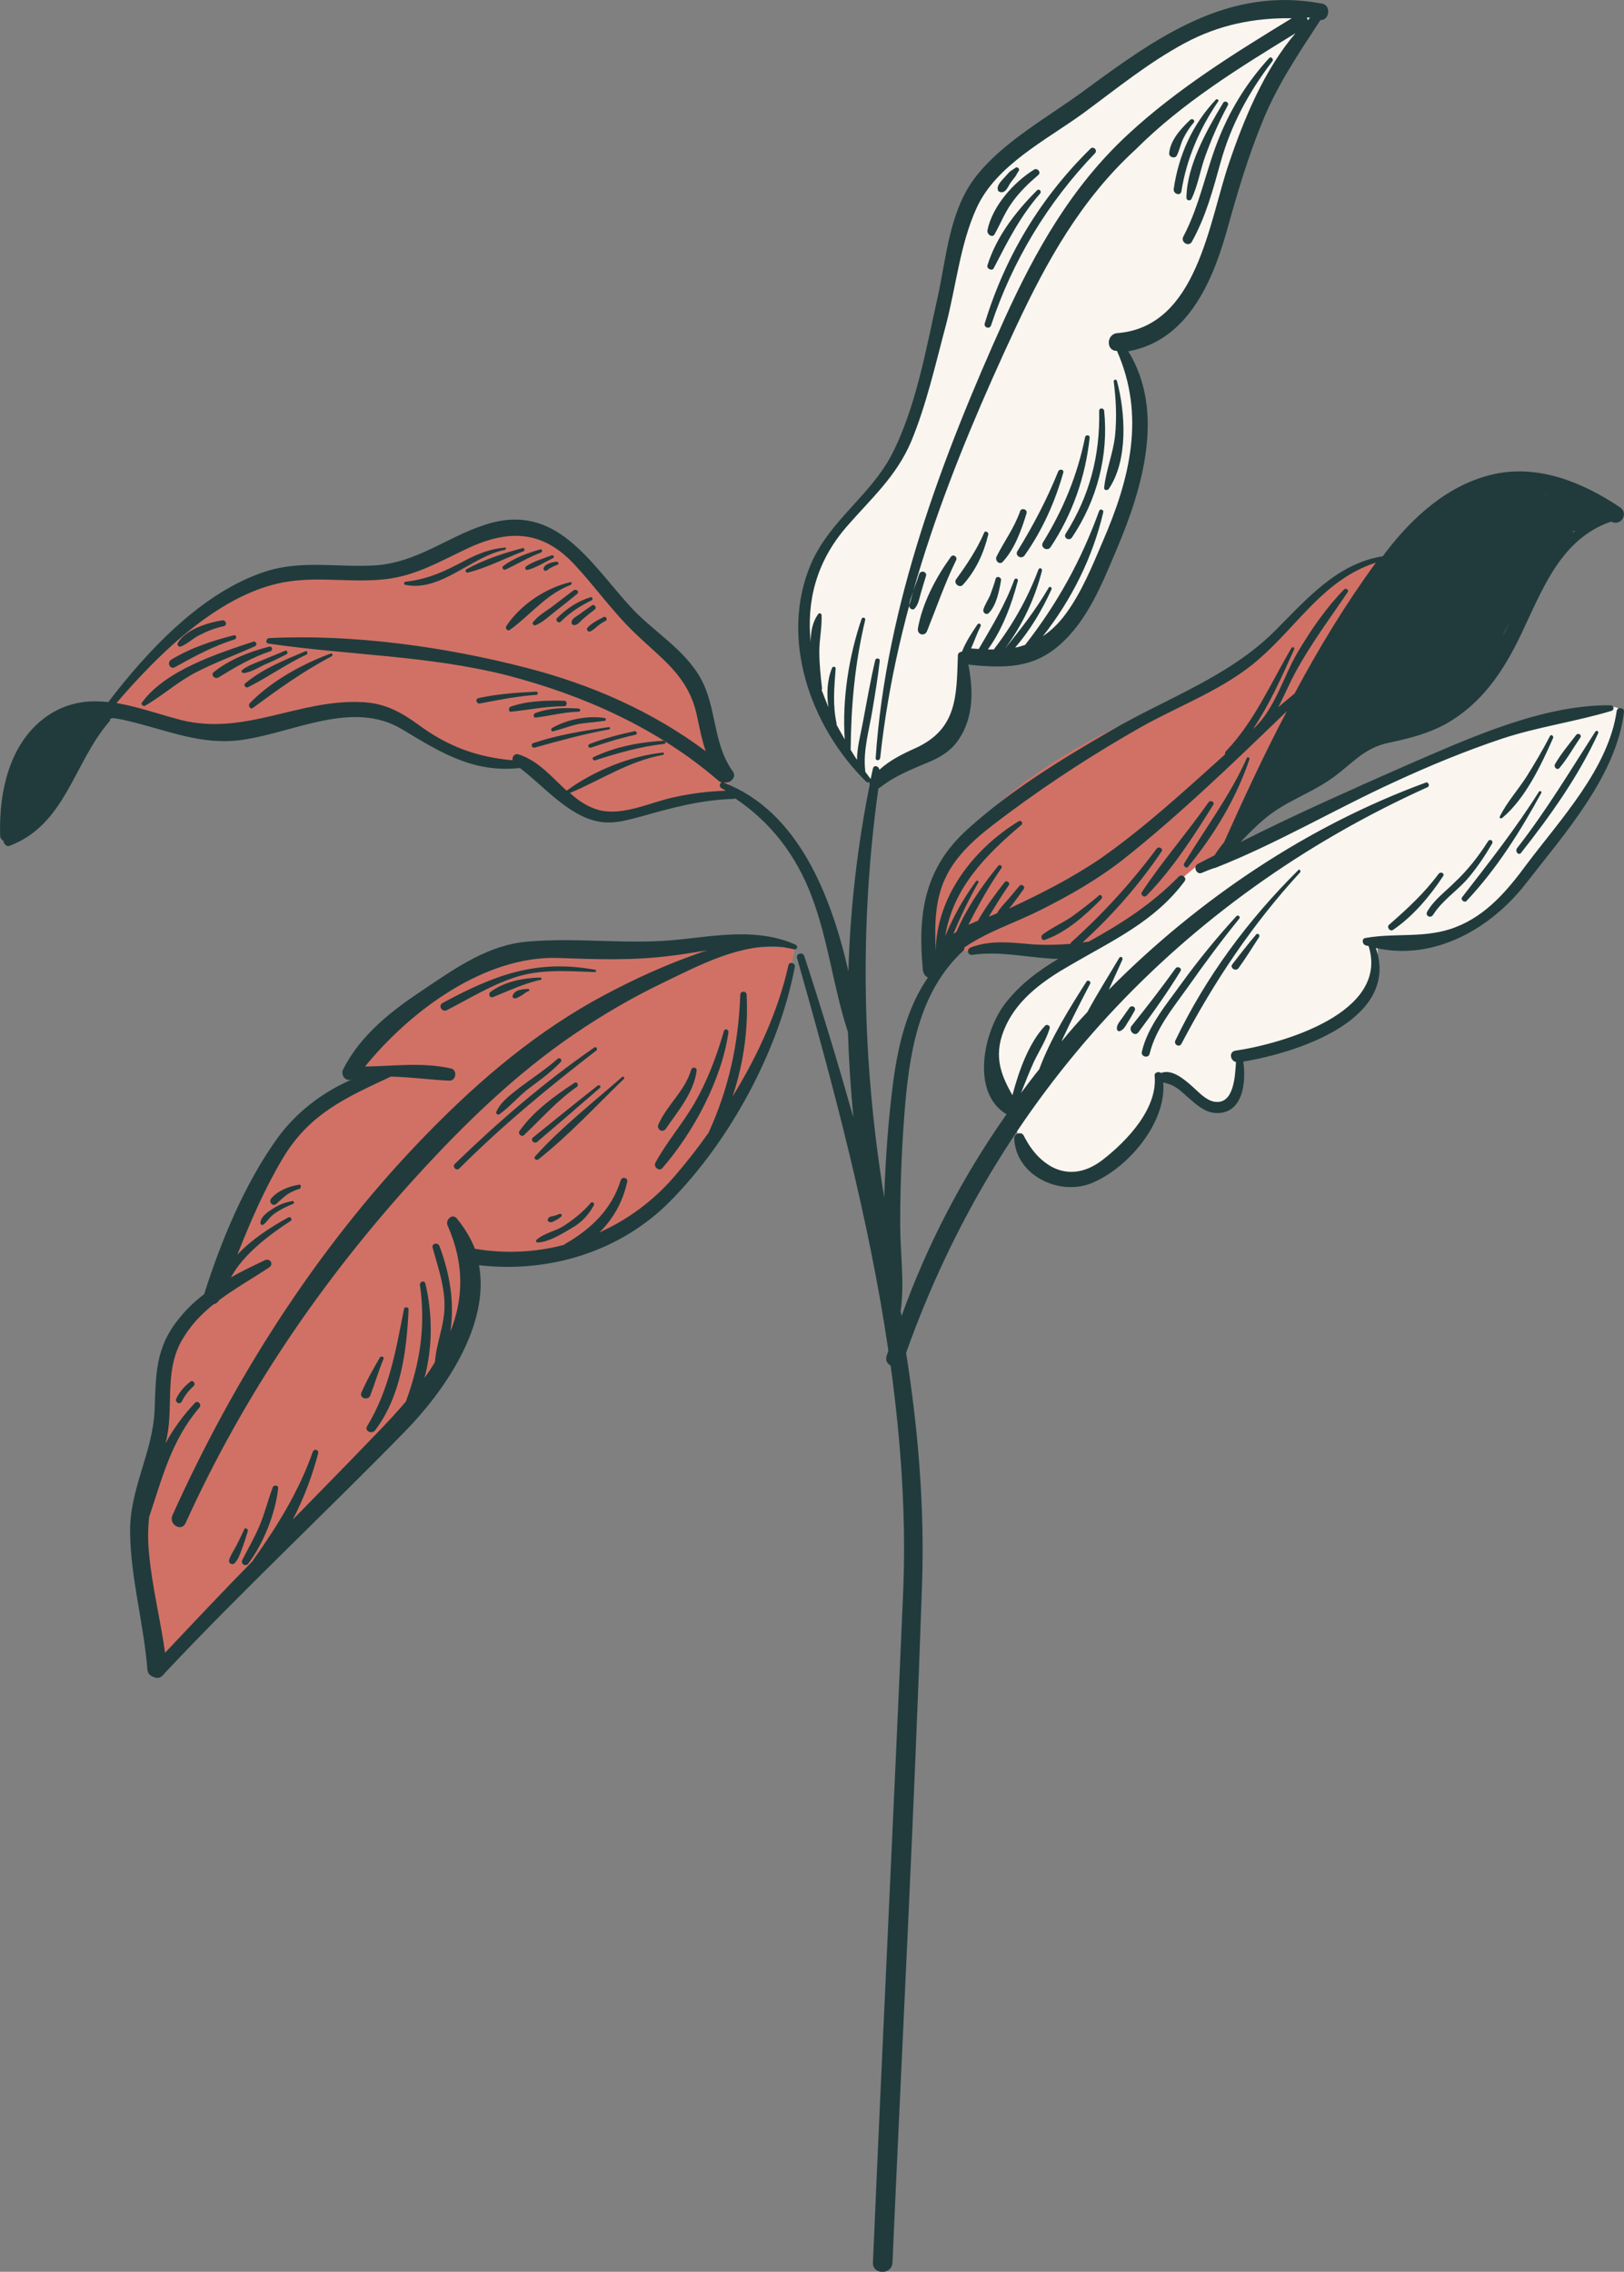 <?xml version="1.0" encoding="UTF-8"?><svg xmlns="http://www.w3.org/2000/svg" xmlns:xlink="http://www.w3.org/1999/xlink" contentScriptType="text/ecmascript" width="357.43pt" zoomAndPan="magnify" contentStyleType="text/css" viewBox="0 0 357.43 499.93" height="499.93pt" preserveAspectRatio="xMidYMid meet" version="1.1">
 <rect x="0" y="0" width="357.43" height="499.93" fill="#808080" stroke="none"/>
 <defs>
  <clipPath id="clip1">
   <path d="m0 0h357.43v499.93h-357.43z"/>
  </clipPath>
 </defs>
 <g id="surface1">
  <g id="change1_1"><path fill="#d17165" d="m306.32 121.8l-13.2 6s-22.1 24.7-33.9 26.5c0 0-62.8 21.5-54.5 58.9l6.6-3.9 10-0.1s17.4 2.71 24.3-4c6.9-6.79 26.5-19.79 26.5-19.79zm-148 46.11s-1.5-20.11-12.8-26.21c-11.3-6.09-13.7-14.2-13.7-14.2s-7.9-17.39-27.1-9.59c-19.197 7.79-26.396 8.59-26.396 8.59s-14.601-2.3-26.801 3.41c-12.199 5.7-23.8 23.29-27.199 25-3.402 1.7 7.199 4.09 7.199 4.09l17.5 1.3s22-5.19 28.102-4.19c6.098 1 12.898 3.39 12.898 3.39s17.997 11 24.997 8.61c0 0 13.6 18 31.1 8.89l15.5-2.2zm0.5 80.5c-4.5 7-9.4 14.39-18.8 20.59-3.5 2.3-11.8 7.7-23.7 8.61-5.6 0.39-10.3-0.31-13.5-1 8.9 23.59-50.297 72.69-50.297 72.69l-17.5 18.61c-3.8-7.3-3.601-38.8-3.601-38.8s4.601-20.5 5.101-29.11c0.399-8.5 11.102-14.89 11.102-14.89 15.5-48.41 34.098-47.61 34.699-48.61 0.598-1-4.101-1.89-4.101-1.89 29.797-34.5 58.797-26.11 58.797-26.11h38c-3.9 18.61-11 31.91-16.2 39.91"/></g>
  <g id="change2_1"><path fill="#faf5ef" d="m224.42 250.61c23.7 26.19 31.3-14.31 31.3-14.31 21.9 18.7 16.7-3.89 16.7-3.89 36.6-5.61 30.4-25.8 30.4-25.8 23.5 13.19 49.4-37.5 52.6-44.2 3.2-6.71 0-6.8 0-6.8-13.5-1.2-59.1 18.69-59.1 18.69l-32 15.5-12.5 10.4-22.1 13.91s-9.7 10.39-11.8 15c-2.1 4.59 4.3 15.39 4.3 15.39zm-43.1-130.81c15.1-13.89 19.5-26.495 19.5-26.495s9.1-39 11.3-47.102c2.2-8 12.6-14.398 12.6-14.398s30.5-22 42-27.301c11.5-5.301 22.1-1.699 22.1-1.699l-8.4 13.898s-16.2 43.801-18.1 48.5c-1.9 4.703-16.4 11.602-16.4 11.602 1.8 6.199 8.2 13.5-0.9 42.995-9.2 29.5-23.7 24.11-23.7 24.11l-9.7 0.39c1.8 21.31-19.1 28-19.1 28-26.6-25.8-11.2-52.5-11.2-52.5"/></g>
  <g id="change3_1" clip-path="url(#clip1)">
   <path fill="#213b3c" d="m129.32 138.11c0.9-1 2.3-1.7 3.5-2.31 0.5-0.3 1 0.5 0.5 0.81-0.6 0.3-1.2 0.69-1.7 1.09-0.5 0.41-1 0.91-1.6 1.21-0.6 0.29-1.1-0.41-0.7-0.8zm1.6-4c-0.9 0.69-1.8 1.39-2.6 2.09-0.6 0.5-1.3 1.6-2.2 1.3-0.1 0-0.3-0.2-0.3-0.3-0.2-1 1-1.5 1.7-2 0.9-0.7 1.8-1.29 2.8-2 0.5-0.29 1.1 0.5 0.6 0.91zm-0.7-2c-2.5 1.19-4.8 2.69-6.8 4.69-0.5 0.5-1.3-0.3-0.8-0.8 2.1-2.09 4.5-3.7 7.4-4.59 0.3-0.11 0.6 0.5 0.2 0.7zm-3.2-1.41c-1.6 1.3-3.2 2.6-4.9 3.91-1.3 1-2.7 2.39-4.3 3-0.4 0.09-0.8-0.41-0.5-0.7 1-1.3 2.5-2.21 3.8-3.11 1.7-1.3 3.4-2.6 5.1-3.89 0.6-0.41 1.4 0.29 0.8 0.79zm-1.4-2c-5.5 2.1-8.8 6.6-13.4 9.91-0.5 0.39-1.1-0.31-0.8-0.81 3.1-4.69 8.6-8.39 14.1-9.69 0.3-0.2 0.4 0.39 0.1 0.59zm-16.4 116c1-2.29 3.3-3.9 5.2-5.4 2.8-2.1 5.7-4 8.3-6.3 0.5-0.39 1.1 0.2 0.7 0.7-2 2.1-4.3 3.8-6.6 5.5-2.5 1.8-4.5 4.3-6.9 6-0.3 0.3-0.9-0.2-0.7-0.5zm-9.1 11.41c9.6-9.31 19.7-18 30.7-25.61 0.4-0.3 0.8 0.41 0.4 0.7-10.5 8.1-20.7 16.5-30.1 25.91-0.6 0.69-1.698-0.31-1-1zm14.2-7.2c3-4.3 7.8-7.8 12.1-10.61 0.6-0.39 1.1 0.5 0.5 0.9-4.4 3.1-7.7 6.91-11.6 10.6-0.4 0.5-1.4-0.19-1-0.89zm3 1.39c4.7-3.8 9.4-7.6 14.2-11.39 0.4-0.3 0.9 0.2 0.5 0.5-4.6 4-9.1 7.89-13.7 11.79-0.7 0.71-1.7-0.29-1-0.9zm1.2 4.81c-0.5 0.39-1.2-0.2-0.7-0.7 5.7-6.3 12.7-11.8 19.1-17.41 0.3-0.2 0.6 0.11 0.4 0.41-6.2 6-12.2 12.5-18.8 17.7zm100.6-127.7c0.2-0.8 1.3-0.41 1.2 0.29-0.4 2.3-1 5.5-2.7 7.21-0.5 0.5-1.3 0-1.2-0.71 0.3-1.09 1-2.09 1.5-3.2 0.4-1.2 0.9-2.39 1.2-3.59zm-15.3-0.71c-0.4 1.3-0.8 2.6-1.2 4-0.3 1.1-0.5 2.3-1.3 3.21-0.4 0.5-1.2 0-1.2-0.5 0-1.21 0.6-2.3 0.9-3.41 0.4-1.2 0.9-2.39 1.3-3.7 0.4-0.89 1.7-0.5 1.5 0.4zm6.6-3.4c-2.5 5.11-4.3 10.4-6.4 15.61-0.5 1.2-2.2 0.79-2-0.61 1-5.6 3.9-11.1 7.2-15.69 0.5-0.81 1.6-0.11 1.2 0.69zm7.1-5.69c-1 4.09-2.7 7.89-5.6 11.09-0.7 0.8-2.1-0.29-1.5-1.2 2.4-3.3 4.6-6.59 6.2-10.3 0.2-0.5 1-0.09 0.9 0.41zm8.4-4.61c-1.1 3.61-2.6 7.8-5.2 10.61-0.7 0.8-1.8-0.2-1.4-1.11 1.7-3.39 3.9-6.3 5.2-10 0.2-0.8 1.7-0.5 1.4 0.5zm8.1-9c-1.8 6.41-4.6 12.7-8.5 18.2-0.7 1-2.2 0.1-1.6-0.9 3.5-5.69 6.5-11.39 9-17.6 0.3-0.59 1.3-0.4 1.1 0.3zm5.8-7.695c-0.9 8.605-3.8 16.895-8.6 24.105-0.7 1-2.3 0.09-1.7-1 4.5-7.3 7.6-14.8 9.3-23.207 0.1-0.598 1.1-0.5 1 0.102zm3.2-5.899c1 9.894-1.6 19.704-7.1 27.894-0.6 0.81-1.9 0.11-1.4-0.8 5.3-8.39 7.6-17.2 7.4-27.094 0-0.703 1-0.703 1.1 0zm2.4 5.399c0.4-4 0.2-7.899-0.3-11.899 0-0.402 0.6-0.5 0.7-0.101 1.9 7 2.5 17.495-1.8 23.805-0.3 0.39-1.1 0.3-1-0.31 0.4-3.89 2-7.597 2.4-11.495zm-25.8-54c-0.3-1 0.8-2 1.4-2.7 0.4-0.402 0.7-0.8 1.1-1.199 0.4-0.402 0.9-0.601 1.4-1 0.4-0.301 1 0.297 0.7 0.699-0.3 0.399-0.5 0.899-0.8 1.301-0.3 0.399-0.6 0.797-1 1.297-0.5 0.703-0.9 2-1.9 2.102-0.4 0-0.8-0.102-0.9-0.5zm-2.3 8.898c1.1-5.398 5.8-10.598 10.3-13.398 0.7-0.399 1.6 0.601 0.9 1.199-2.1 1.801-4.2 3.801-5.8 6.101-1.6 2.2-2.5 4.598-3.8 6.899-0.4 0.902-1.7 0.199-1.6-0.801zm0 7.703c2-6.402 6.3-11.902 10.9-16.5 0.5-0.5 1.1 0.199 0.7 0.699-4.4 5-7.2 10.598-10.2 16.399-0.3 0.699-1.6 0.199-1.4-0.598zm-0.6 12.797c4.5-14.797 12.3-27.699 23.3-38.5 0.6-0.598 1.6 0.301 1 1-10.4 10.801-18.2 23.703-22.9 37.902-0.3 0.899-1.6 0.5-1.4-0.402zm46-44.199c-0.9 1-1.7 2.301-2.3 3.5s-0.8 2.5-1.4 3.699c-0.4 0.801-1.7 0.402-1.7-0.398 0.2-2.899 2.6-5.5 4.6-7.399 0.5-0.5 1.2 0.098 0.8 0.598zm5.4-4.699c-4.1 6-7 12.699-8.1 19.8-0.2 1.098-1.8 0.598-1.7-0.5 1.1-7.5 4.1-14.199 9.3-19.699 0.3-0.203 0.7 0.098 0.5 0.399zm2.1 0.898c-2 3.703-3.6 7.402-5 11.301-1.1 3.101-1.6 6.402-3 9.301-0.3 0.5-1.1 0.3-1.1-0.301 0.1-7.098 4.5-14.899 8.1-20.899 0.4-0.601 1.4 0 1 0.598zm-1.7 6.602c2.6-6.301 6.2-12 10.8-17 0.4-0.5 1.1 0.199 0.7 0.699-5.2 6.801-9.1 14-11.4 22.301-1.7 6.101-3.2 11.8-6.3 17.398-0.7 1.203-2.5 0.102-1.9-1.098 3.8-7.199 5-14.902 8.1-22.3zm-26.1 168c-3.4 3.5-7.8 7.4-12.4 9-0.8 0.31-1.1-0.8-0.5-1.19 1.9-1.41 4.1-2.41 6.1-3.7 2.1-1.5 4.2-3.11 6.2-4.8 0.4-0.5 1 0.19 0.6 0.69zm24.6-20.69c-4.3 6.89-9 14.19-14.7 20-0.5 0.5-1.4-0.2-1-0.81 4.5-6.8 10-13.1 14.7-19.8 0.5-0.5 1.4 0 1 0.61zm-6.4 12.89c4.7-7.8 10.1-14.89 13.8-23.2 0.1-0.3 0.7-0.1 0.6 0.2-2.9 8.61-7.7 16.61-13.5 23.7-0.4 0.6-1.2-0.2-0.9-0.7zm-10.9 32.41c-0.5 0.89-1 1.79-1.6 2.7-0.4 0.69-0.9 1.59-1.7 1.8-0.3 0.09-0.6-0.21-0.6-0.5-0.1-0.8 0.6-1.61 1.1-2.3 0.6-0.81 1.1-1.61 1.7-2.41 0.5-0.59 1.5-0.09 1.1 0.71zm27.4-16.21c-1.5 2.3-2.9 4.6-4.5 6.8-0.6 0.91-2 0-1.4-0.8 1.7-2.2 3.4-4.4 5.2-6.5 0.3-0.5 1 0 0.7 0.5zm-28.1 19.6c3.3-4.1 6.6-8.39 9.7-12.69 0.4-0.61 1.5-0.11 1.1 0.59-2.9 4.71-6 9.1-9.3 13.5-0.8 1-2.2-0.4-1.5-1.4zm2.3 5.61c1.3-5.61 5.5-10.5 8.8-15.11 3.7-5.1 7.7-10 12-14.69 0.4-0.41 1 0.19 0.6 0.59-3.9 4.8-7.6 9.8-11.2 14.91-3.2 4.5-7.2 9.3-8.5 14.8-0.3 1.09-2 0.59-1.7-0.5zm34.8-39.41c-10.5 11.41-18.9 24-26.1 37.7-0.5 0.91-1.8 0.1-1.3-0.79 6.7-14 16-26.5 27-37.41 0.2-0.39 0.7 0.11 0.4 0.5zm44-12.39c1.5-3 3.9-5.7 5.8-8.61 1.8-2.89 3.6-5.89 5.2-9 0.2-0.5 0.9-0.09 0.7 0.41-2.6 5.89-6.1 13.29-11.1 17.5-0.4 0.39-0.8 0.09-0.6-0.3zm12.1-11.41c1.3-2.29 3.1-4.4 4.7-6.5 0.4-0.5 1.3 0 0.9 0.6-1.5 2.2-2.9 4.7-4.6 6.7-0.5 0.61-1.3-0.2-1-0.8zm-24.6 24.6c-2.9 4.4-6.6 8.81-11 11.81-0.7 0.5-1.5-0.61-0.9-1.11 4-3.5 7.7-6.89 10.9-11.2 0.5-0.6 1.4-0.1 1 0.5zm-3.5 7.81c1.5-2.61 3.9-4.31 6-6.41 2.9-2.7 5.3-5.79 7.4-9.09 0.4-0.61 1.2-0.11 0.9 0.5-1.7 2.89-3.5 5.59-5.7 8.09-2.4 2.6-5.4 4.6-7.3 7.6-0.6 0.9-1.8 0.2-1.3-0.69zm7.7-3.2c5.9-7.61 11.8-15.11 16.9-23.21 0.2-0.29 0.7 0 0.5 0.3-4.6 8.41-9.8 16.7-16.4 23.7-0.4 0.6-1.5-0.2-1-0.79zm12.1-10.8c6.4-8.2 11.6-16.91 17.2-25.61 0.3-0.39 0.8-0.09 0.6 0.41-4.3 9.39-10.5 18.09-16.9 26.2-0.5 0.8-1.5-0.2-0.9-1zm-211.3-62.31c-0.5 0.2-1 0.4-1.5 0.7-0.4 0.2-0.7 0.61-1.1 0.61-0.2 0-0.4-0.2-0.4-0.41 0.1-1.09 1.9-1.5 2.8-1.59 0.5-0.11 0.7 0.59 0.2 0.69zm-0.9-1.5c-1.8 0.9-3.7 2.11-5.6 2.61-0.5 0.09-0.7-0.5-0.3-0.8 1.6-1.11 3.8-1.7 5.6-2.41 0.4-0.2 0.7 0.5 0.3 0.6zm-2.7-1.19c-2.7 1-5.1 2.5-7.7 3.69-0.6 0.31-1-0.5-0.5-0.8 2.3-1.7 5.3-2.8 8-3.59 0.5-0.21 0.7 0.5 0.2 0.7zm-3.8-0.31c-4 1.5-8.1 3.7-12.3 4.7-0.4 0.11-0.6-0.5-0.3-0.7 3.7-2.1 8.3-3.6 12.4-4.69 0.4-0.11 0.6 0.59 0.2 0.69zm-4.1-0.3c-7.3 1.41-14.097 9.3-21.897 7.7-0.5-0.09-0.301-0.7 0.101-0.7 5.098-0.59 8.801-2.39 13.296-4.8 2.7-1.4 5.3-2.4 8.4-2.7 0.4-0.2 0.4 0.41 0.1 0.5zm-71.995 20.5c1.699-3 6.699-4.5 9.797-5 0.801-0.09 1.203 1.11 0.301 1.3-1.899 0.4-3.7 1.11-5.399 2-1.402 0.7-2.699 2-4.101 2.5-0.399 0.11-0.801-0.39-0.598-0.8zm-1.5 3.7c4.199-2.59 9.098-4.2 13.797-5.4 0.601-0.19 0.801 0.7 0.203 0.9-4.703 1.5-8.801 3.71-13.102 6.1-1 0.61-1.898-0.89-0.898-1.6zm18.098-4c0.601-0.2 1 0.71 0.402 1-4.203 1.91-8.602 3.5-12.703 5.6-4.199 2.11-7.5 5.2-11.5 7.5-0.399 0.2-1-0.3-0.699-0.69 5.199-7.11 16.402-10.7 24.5-13.41zm-8.7 6.71c3.5-2.8 7.899-4.5 12.2-5.61 0.699-0.19 0.902 0.81 0.3 1-4.199 1.4-7.699 3.5-11.5 5.81-0.8 0.39-1.699-0.61-1-1.2zm6.301-0.5c1.301-1 3.098-1.61 4.598-2.21 1.601-0.7 3.203-1.29 4.801-2 0.5-0.2 0.8 0.6 0.3 0.8-1.601 0.8-3.199 1.61-4.898 2.3-1.402 0.7-2.902 1.61-4.402 1.81-0.399 0.09-0.801-0.41-0.399-0.7zm0.598 3c3.801-3.21 8.801-5.21 13.301-7.11 0.402-0.19 0.601 0.5 0.3 0.7-4.5 2.11-8.5 5-12.898 7.2-0.5 0.3-1.102-0.4-0.703-0.79zm1 4.39c4.703-4.89 11.601-8.69 17.902-11 0.301-0.1 0.5 0.4 0.199 0.61-6.3 3.29-11.699 7.2-17.398 11.39-0.5 0.4-1.102-0.5-0.703-1zm63.098-1.89c-4.2 0.29-8.2 1.09-12.4 1.89-0.8 0.11-1.1-1-0.3-1.19 4.2-0.91 8.4-1.2 12.7-1.41 0.5 0 0.4 0.71 0 0.71zm-5.6 2.59c3.6-1.3 7.9-1.39 11.7-1.3 0.8 0 0.8 1.21 0 1.21-3.9 0-7.7 0.79-11.6 1.2-0.6 0.19-0.7-0.91-0.1-1.11zm14.9 1.11c-3.2 0.09-6.2 0.89-9.4 1.3-0.6 0.09-0.6-0.8-0.1-1 2.9-1.11 6.4-1.21 9.5-1 0.5 0.09 0.5 0.7 0 0.7zm-5.8 3.59c3.2-1.9 7.9-2.79 11.6-2.2 0.3 0.11 0.3 0.61 0 0.61-1.9 0.3-3.8 0.39-5.7 0.69-1.9 0.4-3.7 1.11-5.6 1.61-0.5 0.2-0.7-0.5-0.3-0.71zm-4.1 3.3c5.4-1.8 11-2.7 16.6-3.5 0.3 0 0.3 0.41 0.1 0.5-5.6 1-11 2.5-16.4 4-0.7 0.2-1-0.8-0.3-1zm12.4 0.2c3.1-1.2 6.5-2.09 9.8-2.79 0.5-0.11 0.8 0.7 0.2 0.79-3.3 0.71-6.5 1.71-9.7 2.8-0.7 0.2-0.9-0.59-0.3-0.8zm0.8 2.91c4.8-2.31 10.2-3.31 15.5-3.61 0.5 0 0.5 0.7 0 0.7-5.3 0.6-10.1 2-15.1 3.6-0.5 0.2-0.8-0.5-0.4-0.69zm-14.4 51c0.3 0 0.4 0.39 0.1 0.5-0.6 0.19-1.1 0.69-1.6 1-0.5 0.19-0.9 0.59-1.4 0.59-0.3 0-0.6-0.29-0.5-0.59 0.5-1.41 2.3-1.41 3.4-1.5zm-8.3 0.69c3.1-2.3 7.2-3.1 11-3.19 0.3 0 0.4 0.39 0.1 0.5-3.7 0.8-7 2.39-10.5 3.8-0.8 0.29-1.1-0.71-0.6-1.11zm5.3-3.19c-5.2 1.69-10 4.69-14.896 7.19-1 0.5-2-1-0.902-1.6 11.298-6.09 20.598-9.7 33.598-7.29 0.3 0.09 0.2 0.5-0.1 0.5-6-0.21-12-0.71-17.7 1.2zm7.5 53.69c-0.2-0.1-0.2-0.3-0.1-0.6 0.2-0.5 0.7-0.5 1.1-0.59 0.5-0.11 1-0.31 1.5-0.5 0.3-0.11 0.6 0.39 0.3 0.59-0.5 0.41-0.9 0.71-1.4 0.91-0.5 0.3-1 0.5-1.4 0.19zm-2.6 4c1.7-1.5 4.3-1.89 6.2-3.19 2.1-1.41 4.1-3 5.7-4.91 0.3-0.4 0.9 0.1 0.7 0.5-1.2 2.21-2.8 3.91-5 5.1-2 1.2-4.9 3-7.3 3.11-0.4 0.09-0.6-0.41-0.3-0.61zm26.8-25.39c1.9-4.3 5.8-7.3 7.2-12 0.2-0.71 1.3-0.61 1.2 0.2-0.6 4.8-4.1 8.89-6.8 12.8-0.7 1-2.1 0.09-1.6-1zm-0.7 8.5c2.5-4.61 6-8.61 8.6-13.11 2.9-5 4.9-10.39 6.5-15.89 0.2-0.71 1.1-0.41 1 0.29-1.5 10.41-7.7 22-14.6 29.91-0.7 0.69-1.9-0.31-1.5-1.2zm-84.497 7.79c1.402-1.7 4-2.7 6.101-3 0.5-0.09 0.5 0.71 0.098 0.91-1 0.3-1.899 0.69-2.797 1.3-0.801 0.59-1.5 1.29-2.301 2-0.801 0.7-1.801-0.41-1.101-1.21zm0.3 2.3c1.301-0.89 2.7-1.39 4.301-1.7 0.399-0.1 0.5 0.5 0.199 0.61-1.3 0.5-2.699 1.2-3.898 2-0.602 0.39-1.102 0.89-1.602 1.5-0.398 0.39-0.601 0.79-1.101 1.09-0.297 0.2-0.699-0.09-0.598-0.5 0.098-1.3 1.699-2.39 2.699-3zm-17.398 39c-1.102 1-2 2.11-2.602 3.41-0.101 0.2-0.398 0.39-0.601 0.39-0.297 0-0.399-0.1-0.598-0.39-0.199-0.21-0.101-0.5 0-0.71 0.699-1.4 1.699-2.59 3-3.59 0.5-0.61 1.399 0.3 0.801 0.89zm11.898 32c-0.398 1.3-0.8 2.61-1.3 3.91-0.399 1.09-0.801 2.29-1.598 3.09-0.5 0.5-1.402 0-1.203-0.7 0.301-1.1 1.101-2.19 1.601-3.19 0.602-1.11 1.102-2.31 1.7-3.5 0.101-0.61 1-0.2 0.8 0.39zm-1.199 6.3c1.301-2.6 2.801-5.1 3.899-7.8 1.101-2.7 1.8-5.5 2.8-8.2 0.2-0.6 1.301-0.5 1.2 0.2-0.598 5.5-3.2 12.11-6.598 16.61-0.602 0.69-1.703 0.09-1.301-0.81zm26.199-36.8c1.2-2.8 2.602-5.2 4.102-7.8 0.199-0.4 1-0.09 0.797 0.3-1.098 2.61-1.899 5.41-2.899 8-0.398 1.3-2.5 0.7-2-0.5zm1.301 7.3c4.899-8.1 6.301-16.69 8.098-25.8 0.101-0.5 1-0.39 1 0.11-0.399 9.19-1.699 19.19-7.399 26.69-0.8 0.9-2.398 0-1.699-1zm276.6-157.19c-1.6 14-13.1 26.89-21.5 37.69-7.7 10-20.2 17.2-33.1 14.31 5.3 15.69-17.1 23-29.2 25 0.7 4.39 0 11.8-6.3 11.3-2.2-0.21-4-1.8-5.6-3.21-1.1-0.9-2.1-2-3.4-2.7-0.7-0.39-1.5-0.59-2.3-0.8 0.7 9-7.9 19-15.9 22.21-7.1 2.79-16.6-1.8-16.9-9.91 0-1.09 1.6-1.59 2.1-0.59 3.6 7.2 10.3 10.79 17.4 5.29 5.4-4.2 12.1-11.29 11.4-18.5-0.1-0.7 0.9-1 1.4-0.59 2.4-0.91 5 1.3 6.7 2.8 1.4 1.2 3 3.09 4.9 3.5 4.5 0.89 4.7-5.71 4.9-8.61v-0.1c-1.3-0.29-1.6-2.29-0.1-2.5 10.2-1.5 33.9-8.29 29.3-23-0.2-0.09-0.5-0.09-0.7-0.2-0.7-0.2-0.9-1.5 0-1.59 6.7-1.21 13.3 0.2 19.9-2.41 6.7-2.59 11.3-8 15.5-13.7 7.5-10 18.1-21.19 19.9-33.89 0.2-0.91 1.7-0.71 1.6 0.2zm-182.6 52.3c-0.8-0.21-1.6-0.3-2.4-0.5h-0.1c-9-1-18.2 3.89-26.1 7.7-6.9 3.3-13.6 7.19-19.9 11.5-12.9 8.8-24.1 19.69-34.597 31.19-20.899 22.9-38.098 48.2-50.899 76.4-0.902 1.91-3.699 0.3-2.902-1.7 13.5-30 31.601-58.5 54.402-82.3 11.296-11.79 23.596-22.59 37.896-30.7 6.8-3.8 13.9-7.2 21.2-9.89 1.4-0.5 2.9-1.11 4.3-1.5-2.6 0.39-5.2 0.89-7.9 1.19-8.4 1.11-16.6 0.81-25 0.5-16.1-0.5-32.398 11.5-42.496 23.9 6.301-0.09 12.5-1 18.899 0.41 1.497 0.3 1.197 2.8-0.399 2.69-4.199-0.19-8.5-0.8-12.801-0.89-9.8 4.59-17.898 8.09-23.8 18-4 6.7-7.098 13.89-10 21.2 3.199-3.41 7.402-6.11 11.199-8.2 0.601-0.3 1 0.5 0.5 0.79-4.5 2.91-10.399 7.3-13.098 12.41 2.399-1.41 5-2.61 7.5-3.81 1.098-0.5 2 0.9 0.899 1.61-3.598 2.39-7.5 4.59-11 7.2-0.301 0.5-0.7 0.8-1.2 0.89-2.898 2.3-5.398 5-7.199 8.3-3.801 7-1.402 14.9-3.402 22.31 1.801-3.31 4-6.31 6.5-8.91 0.601-0.59 1.5 0.3 1 1-6.199 7.21-8.199 15.5-11.098 24.1-0.301 2.7-0.301 5.4 0 8.31 0.699 7.3 2.5 14.39 3.5 21.59 6.399-6.79 12.801-13.59 19.301-20.2 0-0.09 0-0.09 0.098-0.2 5.3-7.5 10-15 13.101-23.8 0.301-0.8 1.399-0.5 1.199 0.3-1.3 5-3.199 10-5.601 14.61 4.203-4.3 8.5-8.71 12.703-13 4-4.21 8.398-8.5 12.199-13 3.098-8.41 4.399-16.5 3.098-25.61-0.098-0.8 1-1.19 1.203-0.3 1.598 6.7 1.598 14-0.203 20.7 0.801-1.09 1.601-2.29 2.301-3.5 0.3-4.09 2-7.79 2.101-12 0.098-4.59-1.402-8.7-2.601-13.09-0.301-1 1.101-1.31 1.5-0.41 2.402 6.5 3.297 12.5 2.402 18.8 2.795-7 3.195-14.7-0.602-23.3-0.601-1.2 1-2.79 1.997-1.59 1.8 2.19 3.1 4.39 4 6.69 6.6 1.11 13.3 0.81 19.7-0.89 0.1-0.11 0.1-0.21 0.2-0.21 5.7-3.29 10.2-7.59 12.2-14 0.3-0.9 1.7-0.5 1.4 0.41-0.9 4.19-3 8.09-6.1 11.09 6.2-2.79 11.8-6.9 16.4-12.2 2.6-3 5.2-6.3 7.6-9.7 4.4-9.6 6.6-19.39 7-30.39 0-0.91 1.4-0.91 1.4 0 0.4 7.59-0.7 15.2-3.1 22.39 5.6-9.1 10.1-19 12.3-28.89 0.2-0.91 1.6-0.5 1.4 0.39-3.5 18.4-14.3 38.31-27.5 51.61-11 11.09-26.7 15.79-42 14 2.4 13.09-7.397 27.5-16.295 36.59-17.5 17.91-35.703 34.91-52.902 53.2-0.2 0.3-0.399 0.5-0.7 0.71-0.5 0.39-1 0.39-1.5 0.2-0.8-0.2-1.601-0.81-1.601-1.81-0.797-10.1-3.699-20.1-3.797-30.19-0.102-9.5 5-17.5 5.398-26.81 0.301-7.89 0.102-13.8 5.5-20.3 1.602-2 3.399-3.7 5.399-5.2 3.703-11.69 8.902-24.3 16.101-34.3 4.2-5.8 10-10.2 16.5-13-0.101 0-0.199 0-0.3 0.11-1.301 0.3-2.301-1.11-1.7-2.31 3.899-7.69 10.801-13 17.899-17.69 6.998-4.7 14.098-9.7 22.698-10.41 11.2-1 22.5 0.8 33.8-0.5 8.4-0.9 17-2.4 25 1.1 0.9 0.4 0.5 1.2-0.1 1.11zm-162.2-48.3c-0.602 0.39-1.102 0.89-1.703 1.39 0.601-0.5 1.101-1 1.703-1.39zm275.8-156.7c-0.2 0.199-0.4 0.399-0.6 0.598 0-0.199-0.1-0.398-0.2-0.598 0.3-0.102 0.5-0.102 0.8 0zm-82 207.59v0 0.11-0.11zm2.2-19.39c3.1-5.7 8.7-9.7 13.8-13.5 9.2-6.81 18.8-13 28.7-18.61 8.7-4.89 18.5-8.39 26-15 8.7-7.59 14.3-17.5 25.7-21.2-6.6 9-12.5 18.7-17.9 28.81l-3.6 3c1.3-2.41 2.4-5.11 3.7-7.5 3.4-6.31 7.6-11.91 11.6-17.81 0.3-0.5-0.4-1-0.8-0.6-4 4.1-7.3 8.91-10.2 13.8-3.2 5.41-5 12.5-9.7 16.8-0.1 0.11-0.2 0.11-0.2 0.2 3.7-5.5 6.4-11.59 9.1-17.59 0.2-0.41-0.3-0.71-0.6-0.3-4.6 7.8-8.1 16.09-14.4 22.69-0.2 0.2-0.2 0.5-0.2 0.7-8.9 8-17.7 16.11-27.4 22.91-6.3 4.29-13.2 7.79-20.1 11 0.1-0.21 0.2-0.3 0.4-0.5 1-1.3 1.9-2.5 2.8-3.8 0.4-0.5-0.5-1.2-0.9-0.7-1 1.09-1.9 2.29-2.9 3.39-0.7 0.81-1.6 1.7-2.1 2.7-0.6 0.2-1.2 0.5-1.8 0.7 1.4-2.29 2.8-4.59 4.4-6.9 0.4-0.5-0.5-1.19-0.9-0.69-2.1 2.69-4.2 5.5-5.9 8.5-0.7 0.3-1.4 0.59-2.1 0.89 2.2-4.3 4.5-8.5 7.3-12.5 0.3-0.39-0.4-0.89-0.7-0.5-3.6 4.41-6.9 9.2-9.2 14.5-0.2 0.2-0.4 0.3-0.7 0.5 1.6-3.89 3.4-7.59 5.5-11.3 0.2-0.29-0.3-0.59-0.5-0.29-2.8 3.79-5 7.79-6.8 12.09 1.7-10.39 8.6-17.59 16.8-24.5 0.4-0.39-0.1-1.09-0.6-0.8-10 6.1-18.1 16.6-18.3 28.6-0.2-5.8-0.3-11.69 2.7-17.19zm123.5-54.91c-0.4 0.8-0.8 1.6-1.2 2.41v-0.11c0.4-0.89 0.8-1.59 1.2-2.3zm8-28.4c-0.1 0-0.1-0.1-0.2-0.1 0.2 0.1 0.5 0.1 0.7 0.21-0.1 0-0.3-0.11-0.5-0.11zm6.6 8c-0.2 0.11-0.4 0.31-0.6 0.4 0.1-0.09 0.1-0.2 0.1-0.29 0.2 0 0.4-0.11 0.5-0.11zm-32.5 56.4c0.5-0.2 0.2-1.2-0.4-1-25.9 9.5-49.9 25.5-69.8 45.6 1-2.19 2-4.39 3-6.6 0.2-0.5-0.4-0.9-0.7-0.4-2.3 3.9-4.8 7.81-7 11.9-2 2.1-3.9 4.3-5.7 6.5 0.1-0.2 0.2-0.4 0.2-0.5 1.9-4.09 4-8.2 6.1-12.2 0.3-0.5-0.5-1-0.8-0.5-3.7 5.8-7.9 12.5-10.4 19.3-1.4 1.7-2.7 3.5-4 5.2 0.9-2.3 1.8-4.59 2.8-6.8 1.2-2.5 2.7-4.79 3.5-7.4 0.2-0.6-0.6-1-1-0.6-3.6 3.8-5.8 10-7.2 15.3-2.8-4.89-4.3-9.2-1.4-15.39 2.8-6 8.5-10 14.1-13.2 9.4-5.5 18.6-9.61 25.2-18.5 0.6-0.8-0.7-1.71-1.3-1-5.9 6-12.5 10.29-19.8 14.29-0.5 0.1-1 0.1-1.4 0.21 6.6-6 12.4-12.61 17.4-20 0.5-0.71-0.6-1.3-1.1-0.61-5.5 7.4-11.8 14.31-18.7 20.5-0.2 0.11-0.2 0.31-0.2 0.4-2.7 0.21-5.4 0.3-8.4 0.1-4.6-0.39-9.2-1-13.6 0.7-1 0.41-0.6 1.8 0.4 1.61 5.8-0.81 11 0.39 16.8 0.8 0.7 0.09 1.4 0.09 2.1 0.09-4.4 2.61-8.4 5.61-11.6 9.7-4.8 6.1-7.8 19.71 0.2 24.5-9.7 13.8-17.5 28.8-23.1 44.41-0.1-0.41-0.1-0.7-0.2-1.11 0.9-6.2-0.1-12.8-0.1-19.09 0-8 0.3-15.91 0.9-23.91 1-13 2.9-27 13-36.3 0.2-0.2 0.3-0.5 0.2-0.7 5.1-3.5 11.1-5.39 16.7-8.2 6.4-3.19 12.7-6.8 18.3-11.19 12.6-10 24.4-21.41 36-32.61-5 9.5-9.5 19.2-13.8 28.8-0.7 0.9-1.5 1.9-2.1 2.9-1.2 0.6-2.5 1.3-3.7 1.91-1.1 0.59-0.3 2.39 0.8 2 1-0.41 1.9-0.81 2.9-1.11h0.1c13.5-5.3 26.3-12.89 39.4-18.89 7.8-3.61 15.8-6.91 23.9-9.61 7.9-2.59 16.1-3.7 24-6.09 0.6-0.21 0.5-1.11-0.2-1.21-14.9-0.2-31.1 7.21-44.5 13-12.3 5.41-24.9 11-37 17.1 1.7-1.8 3.5-3.6 5.4-5.19 4.3-3.61 9.5-5.31 14.1-8.41 4.8-3.2 7.3-7.09 13.3-8.29 4.3-0.91 8.3-1.91 12.2-4 8.1-4.5 12.9-11.71 16.8-19.91 4.7-9.89 8.7-20.89 19.7-24.7h0.1c2.2 1.11 3.9-1.89 1.9-3.19-8.1-5.41-17.7-9.41-27.6-7.31-10 2.2-17.9 9.31-24 17.31-0.2 0.3-0.4 0.59-0.6 0.8-10.1 1.59-16.8 9.5-23.7 16.39-10.1 10.11-23.8 14.81-36 21.9-10.9 6.3-22.2 13.21-31.6 21.71-9.6 8.59-11.1 18.7-9.9 31.09 0.1 0.8 0.5 1.3 1.1 1.61-4.5 6.5-6.5 14.59-7.6 22.69-1.1 8.31-1.7 16.7-2 25.11v0.7c-4.9-30-5.5-59.91-1.3-90.11 0.1 0 0.1 0 0.2-0.09 3.6-2.8 6.9-4 11.1-5.8 2.6-1.11 4.8-2.5 6.4-4.91 3.3-4.9 3.2-10.9 2.1-16.5 0.1 0 0.2 0 0.3 0.1 7.5 0.7 13.8 0.9 19.8-4.39 6.2-5.41 9.4-13.61 12.5-20.91 5.7-13.39 10.8-30.395 2.6-43.695 12.7-2.301 18.3-14.602 21.6-26.2 2.3-8.3 4.7-16.5 8-24.5 3.3-8.101 8-15 12.7-22.199 2 0.098 2.4-3.203 0.4-3.601-20.8-4-36.7 7.601-52.5 19.199-7.7 5.699-17.7 11.101-23.7 18.801-5.9 7.5-6.5 17.8-8.5 26.8-2.5 11.2-4.8 24.399-10.2 34.695-4.7 8.81-13.5 14.31-17.6 23.7-7.1 16.5-0.1 36 12.1 48 0.5 0.5 1.3-0.2 0.9-0.7s-0.7-1-1.1-1.5v-0.3c-0.5-4.3 0.9-9 1.6-13.3 0.6-3.59 1.2-7.2 1.6-10.79 0.1-0.61-0.9-0.71-1-0.11-1.1 4.7-1.9 9.4-2.8 14.11-0.5 2.59-1.2 5.2-1.2 7.79-0.5-0.7-0.9-1.4-1.4-2.2 0.1-9.8 0.9-18.89 3.2-28.59 0.1-0.5-0.6-0.71-0.8-0.21-2.8 8.21-4.3 17.71-3.7 26.5-0.6-1.09-1.2-2.09-1.8-3.2v-0.3c-0.9-4.2-0.5-8-0.2-12.09 0-0.5-0.7-0.5-0.8-0.11-1.1 2.7-1.2 5.7-0.8 8.61-0.5-1.2-1-2.5-1.5-3.81 0.1-0.1 0.1-0.19 0.1-0.3-0.3-2.7-0.6-5.39-0.6-8.09 0-2.71 0.6-5.3 0.5-8 0-0.5-0.6-0.61-0.8-0.21-1.2 1.71-1.6 3.8-1.6 6.1-0.9-8.8 1.1-17.6 8-25.5 5.3-6.1 10.8-10.89 14.1-18.597 3.4-8.199 5.4-17.199 7.7-25.797 2.2-8.402 3.1-17.703 6.7-25.601 4.3-9.5 15.4-15 23.5-20.899 7.2-5.301 14.3-11.101 22.3-15.402 7.6-4.098 15.4-5.598 23.6-5.5-12.6 7.699-25.2 15.5-36.1 25.601-12.4 11.5-20.3 25.5-27.2 40.7-13.7 30.395-26 62.895-28.3 96.495 0 0.7 0.9 0.61 1 0 3.6-33.69 15.7-64.5 29.9-94.894 6.8-14.5 14.3-28 26.3-39 10.3-10.301 22.8-18 35.2-25.601-6.9 8.101-11.3 18.8-14.6 28.5-4.5 13.101-7 36.101-24.6 37.5-2.5 0.199-2.5 4-0.1 3.898 6.3 14.203 2.9 28.097-3.1 41.907-2.3 5.39-4.6 11.09-8.1 15.89-1.6 2.2-3.3 3.8-5.1 5 6.3-8 11-17.39 13.3-27.3 0.1-0.59-0.7-0.79-0.9-0.29-4 11-9.2 20.39-16.3 29.5-0.7 0.2-1.4 0.5-2.2 0.59 3.3-3.8 5.9-8.2 8-12.8 0.2-0.4-0.4-0.79-0.6-0.4-2.8 4.81-6.2 9.2-9.7 13.5 3.8-5.1 6.6-10.89 8.2-17.19 0.1-0.61-0.6-0.81-0.8-0.2-2.4 6.39-5.7 12.2-9.8 17.5h-1.3c3.2-4.41 5.2-9.8 6.6-15.11 0.1-0.5-0.6-0.69-0.8-0.19-2 5.5-4.9 10.19-7.8 15.19-0.6 0-1.1-0.1-1.7-0.1 0.7-1.59 1.3-3.29 2.1-4.9 0.2-0.5-0.4-0.8-0.7-0.39-1.2 1.79-2.6 3.89-3.4 6-0.4 0-0.9 0.29-0.9 0.79-0.3 8.91-0.1 16.21-9.3 20.41-2.9 1.3-5.7 2.69-8 4.8 0-0.8-1.2-1.21-1.4-0.3-0.2 0.8-0.3 1.5-0.5 2.3 0 0.09-0.1 0.09-0.1 0.2-0.3 0.39-0.2 0.69-0.1 1-2.7 13.5-4.3 27.19-4.7 41.09-3.9-17-11.2-35.29-27.5-41.5-0.7-0.29-1.1 0.8-0.5 1.21 0.4 0.2 0.7 0.39 1 0.59-3.8 0.11-7.6 0.61-11.3 1.41-5.2 1.09-11.4 4.29-16.8 2.79-2.4-0.7-4.4-2.09-6.2-3.7 6.9-2.89 12.9-7 20.5-8.39 0.3-0.11 0.2-0.61-0.1-0.5-7.3 0.8-15.1 4-21 8.3l-0.1 0.09c-3.3-3-6.2-6.59-10.6-8-0.9-0.3-1.5 0.61-1.3 1.3-7.8-0.69-14.195-3-20.695-7.8-4-2.89-7.5-4.8-12.5-5-13.801-0.7-25.801 7.5-39.902 3.91-4.598-1.21-9.399-2.91-14.098-3.71 9.5-11.09 23.398-24.79 38.199-26.79 7.098-1 14.199 0.39 21.301-0.5 6.398-0.8 11.398-3.71 17.095-6.41 9.2-4.5 16.9-4.59 24.1 3.11 4.6 4.89 8.5 10.5 13.4 15.19 5.9 5.7 11.7 9.4 13.6 17.9 0.6 2.8 1.1 5.5 2 8.1-11.8-8.8-25.2-14.69-39.6-18.39-17.896-4.61-37.997-7.41-56.497-6.5-0.598 0-0.899 1.09-0.2 1.2 17.602 2.59 35.2 2.59 52.597 7 16.9 4.39 33.2 11.69 46.5 23.19 0.5 0.4 1 0.5 1.5 0.4 1.2 0.1 2.5-1.2 1.7-2.4-4.5-6.19-3.5-14-7.1-20.5-3.5-6.39-10.5-10.39-15.3-15.6-9.1-9.9-16.5-23.29-32-18.29-8.498 2.7-15.096 8.39-24.397 9-8 0.5-16.101-1.21-23.898 1.29-14 4.41-26.203 17.5-34.801 28.8-4.301-0.5-8.5 0-12.601 2.5-9 5.61-11.5 16.91-11.2 26.8 0 0.61 0.301 1 0.7 1.2 0.102 0.7 0.699 1.41 1.402 1.11 12.398-4.7 14.098-18.41 22-27.41 0.098-0.09 0.098-0.29 0.098-0.5 0.199-0.09 0.3-0.09 0.5-0.2 1 0.11 2.101 0.3 3.3 0.61 8.7 2 16.2 5.5 25.301 4.19 11.399-1.6 24.301-8.89 35.199-2.3 8.5 5.11 15.597 9.61 25.897 8.5 5.3 4 10.7 10.61 17.4 11.8 3.3 0.61 6.4-0.39 9.5-1.19 6.7-1.91 13.1-3.61 20.1-3.81 0.2 0 0.3-0.1 0.4-0.1 7.8 5.21 13.4 12.5 16.8 21.5 3.7 9.71 4.8 20.21 8 29.91 0.2 6.3 0.6 12.5 1.2 18.8-3.4-12-7-23.91-10.8-35.5-0.3-1-1.9-0.61-1.6 0.39 8 28.2 15.8 57.2 20.1 86.4-0.1 0.41-0.3 0.8-0.4 1.21-0.3 1 0.2 1.7 0.9 2.09 2.3 16.91 3.5 33.91 2.7 51-2.1 48.8-4.5 97.61-6.6 146.41-0.1 2.7 4.2 2.7 4.3 0 2.2-49.61 4.8-99.3 6.5-148.91 0.6-17.09-0.8-34.2-3.5-51.3 20.1-56.5 60.3-99.9 114.8-124.5"/>
  </g>
 </g>
</svg>